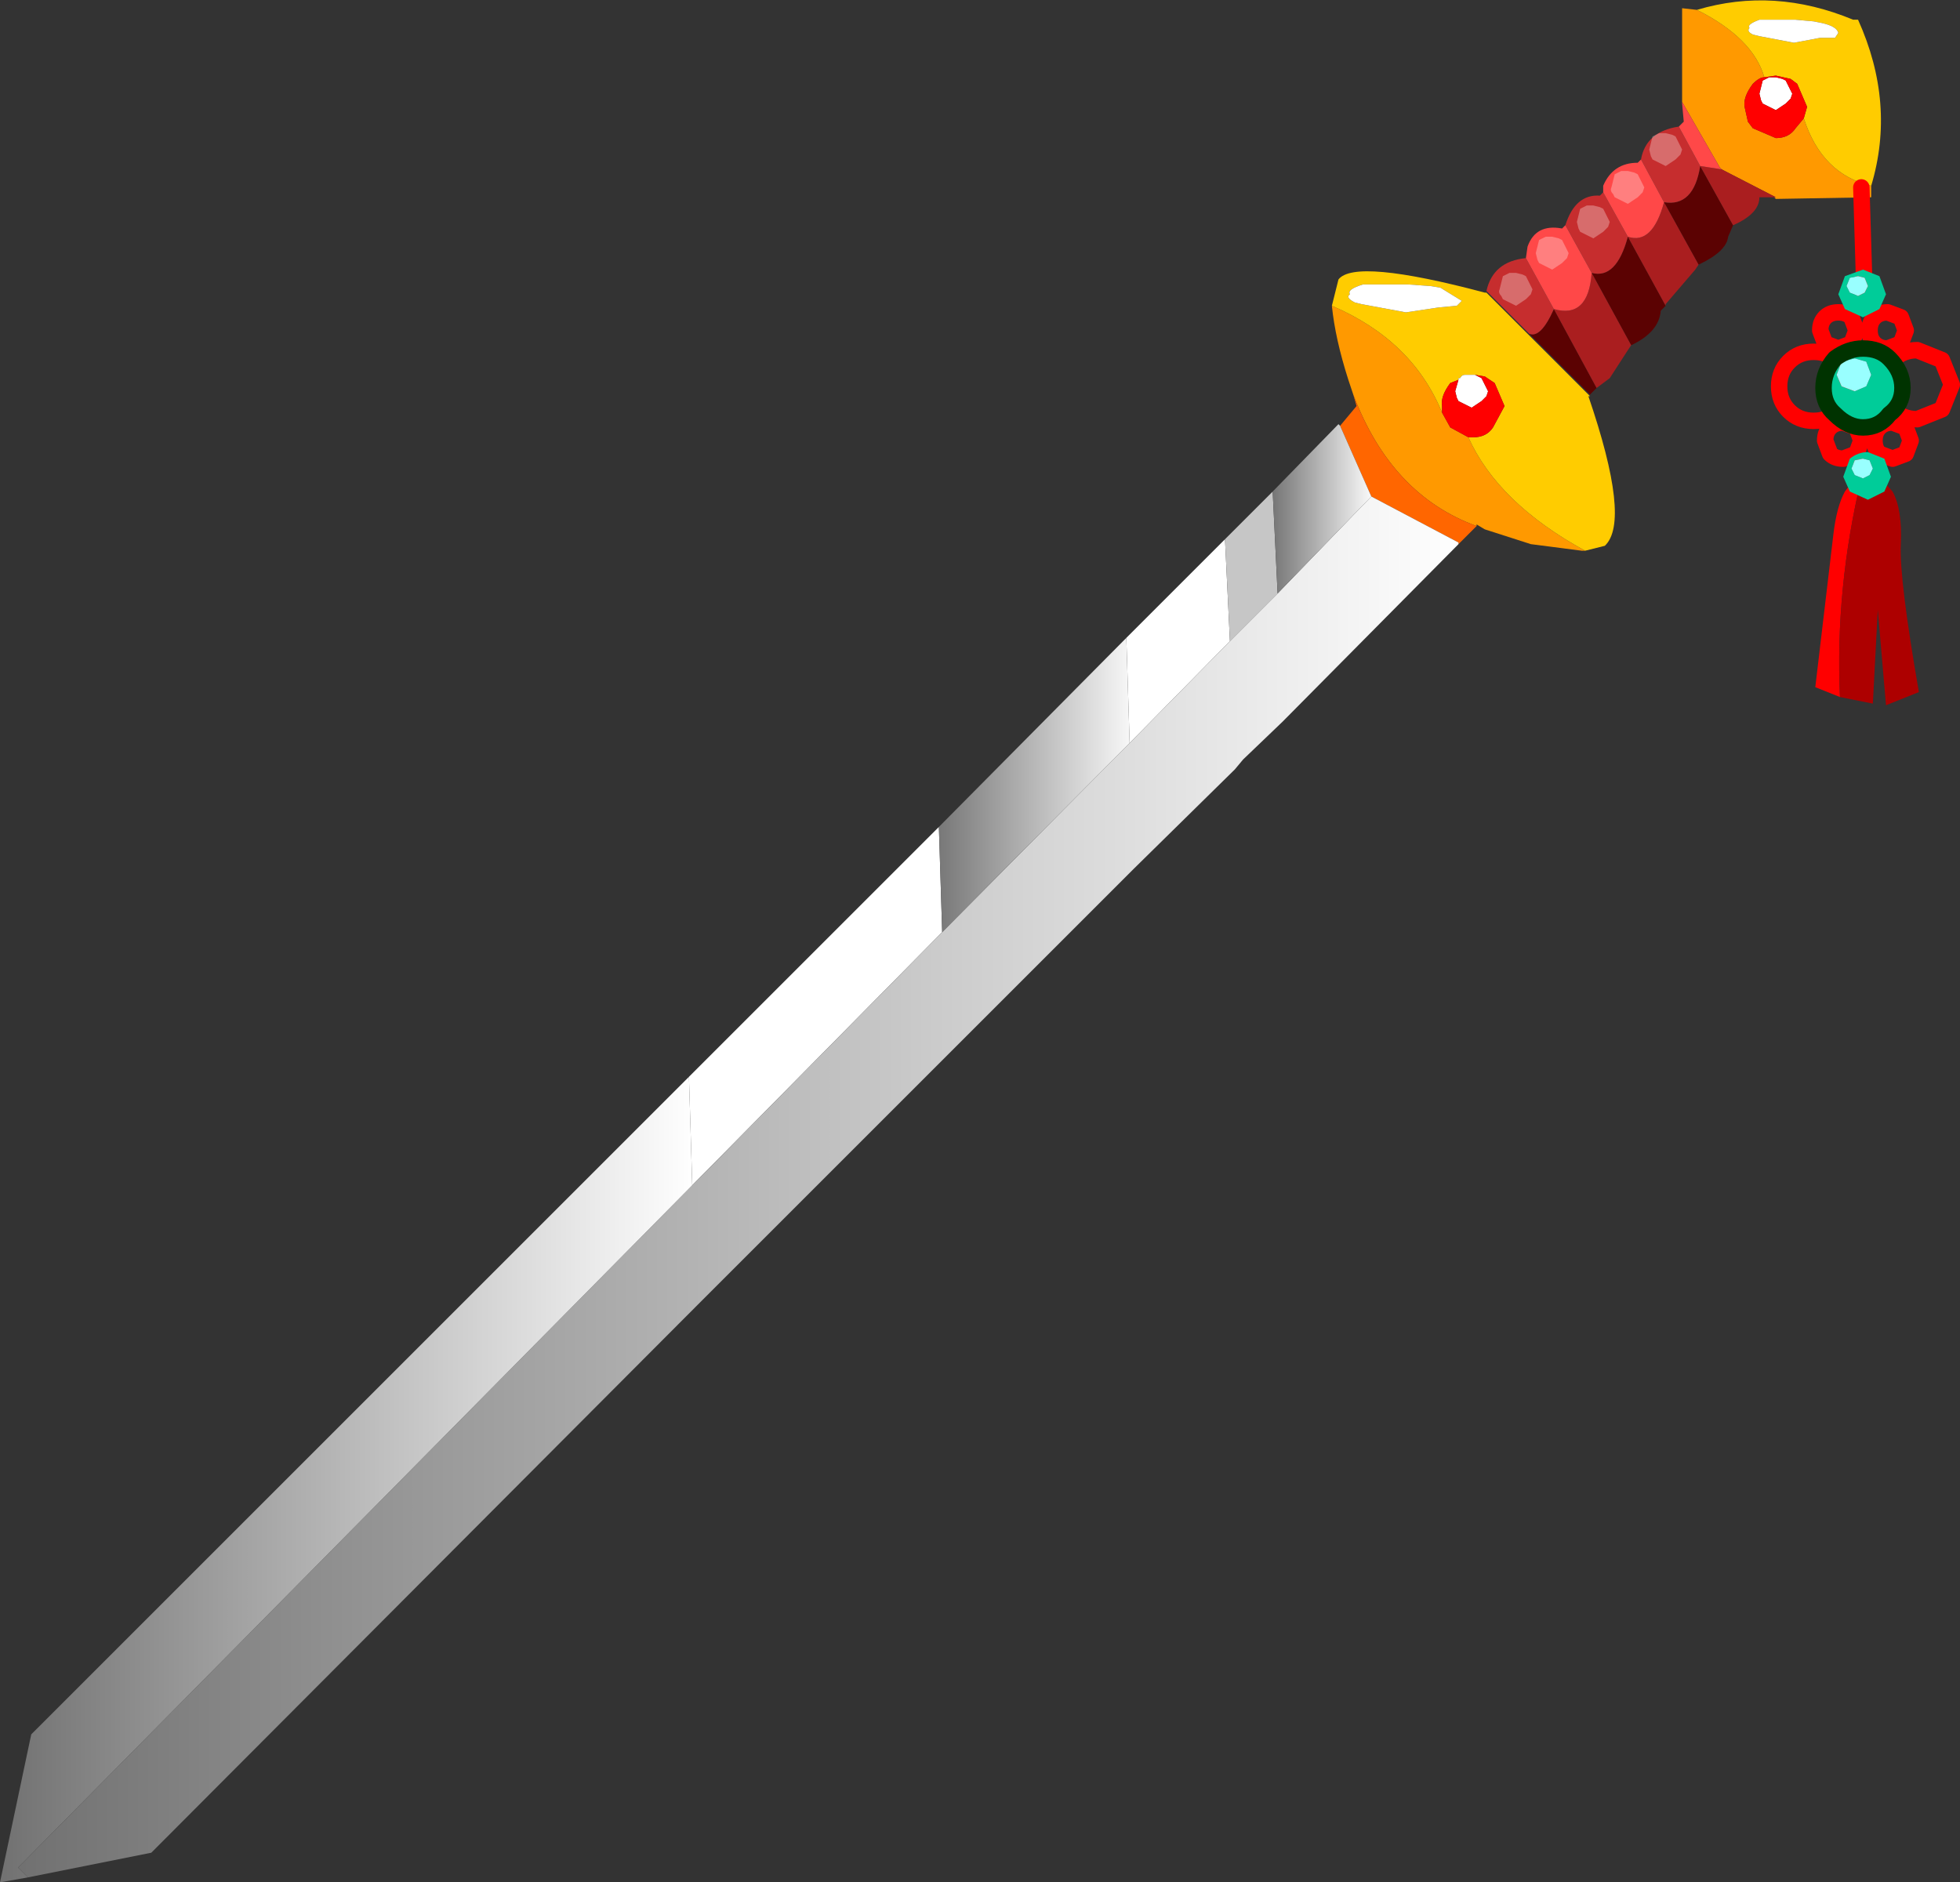 <svg xmlns="http://www.w3.org/2000/svg" xmlns:ffdec="https://www.free-decompiler.com/flash" xmlns:xlink="http://www.w3.org/1999/xlink" ffdec:objectType="frame" width="59.6" height="57.25"><rect width="100%" height="100%" fill="#333333" stroke="none"/><use ffdec:characterId="1" xlink:href="#a" width="59.6" height="57.25"/><defs><linearGradient id="b" x1="-819.2" x2="819.2" gradientTransform="matrix(.027 0 0 .026 6.6 36)" gradientUnits="userSpaceOnUse" spreadMethod="pad"><stop offset="0" stop-color="#707070"/><stop offset="1" stop-color="#fff"/></linearGradient><linearGradient id="c" x1="-819.2" x2="819.2" gradientTransform="matrix(.002 0 0 .003 24.35 15.35)" gradientUnits="userSpaceOnUse" spreadMethod="pad"><stop offset="0" stop-color="#707070"/><stop offset="1" stop-color="#fff"/></linearGradient><linearGradient id="d" x1="-819.2" x2="819.2" gradientTransform="matrix(.004 0 0 .005 15.6 23.75)" gradientUnits="userSpaceOnUse" spreadMethod="pad"><stop offset="0" stop-color="#707070"/><stop offset="1" stop-color="#fff"/></linearGradient><linearGradient id="e" x1="-819.2" x2="819.2" gradientTransform="matrix(.013 0 0 .015 -5.35 44.9)" gradientUnits="userSpaceOnUse" spreadMethod="pad"><stop offset="0" stop-color="#707070"/><stop offset="1" stop-color="#fff"/></linearGradient><g id="a"><path fill="#f90" fill-rule="evenodd" d="M56.9 5.65V6l-2.9.05-.05-.05H54l-1.65-.85-.05-.05-1.15-2V.25l.45.05q1.7.85 2.05 2.05-.15 0-.35.2-.3.4-.25.7l.1.45.15.2.7.3q.4 0 .6-.3l.25-.3q.55 1.7 2.05 2.05M40.5 9.3q2.45 1.05 3.35 3.25l.25.45.55.3q.9 2 3.55 3.45h-.1l-1.55-.2-1.4-.45-.25-.15V16q-2.6-.95-3.75-4l-.15-.45q-.4-1.25-.5-2.25"/><path fill="#fc0" fill-rule="evenodd" d="M51.6.3q2.35-.7 4.75.3h.15q1.15 2.55.4 5.05-1.5-.35-2.05-2.05l.1-.35-.3-.7-.2-.15-.45-.1-.35.05Q53.3 1.15 51.6.3m4.2.85.1-.15q-.05-.2-.5-.3l-.25-.05L54.6.6h-1.1q-.4.15-.3.25-.1.1.1.2l.2.05 1.05.2.8-.15zM40.5 9.3l.2-.8q.5-.65 4.45.4h.05l1.25 1.25 1.9 1.9h-.05q1.3 3.8.5 4.55l-.6.15q-2.65-1.45-3.55-3.45h.15q.4 0 .6-.3l.35-.65-.3-.7-.3-.2-.3-.05h-.3q-.1 0-.15.1h-.05v.05l-.25.1q-.3.4-.25.7v.2q-.9-2.2-3.35-3.25m3.8 0 .15-.15-.65-.4-.3-.05-.7-.05h-1.35q-.5.15-.4.3-.15.1.15.25l.2.05 1.35.25 1-.15z"/><path fill="#fff" fill-rule="evenodd" d="M55.8 1.15h-.45l-.8.15-1.05-.2-.2-.05q-.2-.1-.1-.2-.1-.1.3-.25h1.1l.55.05.25.05q.45.1.5.3zM54.2 2.4l.1.05.2.4-.05.15-.15.15-.3.2-.4-.2-.05-.1-.05-.2.1-.4.2-.1h.2zm-9.85 9.15v-.05h.05q.05-.1.15-.1h.3l.1.05.1.05.2.4-.05.15-.15.15-.3.2-.4-.2-.05-.1-.05-.2zm-23.4 21.2 7.6-7.6.1 3.2-7.6 7.7zm13.3-13.35 3-3 .15 3.1-3.05 3.1zM44.3 9.3l-.55.05-1 .15-1.35-.25-.2-.05q-.3-.15-.15-.25-.1-.15.4-.3h1.35l.7.05.3.05.65.4z"/><path fill="red" fill-rule="evenodd" d="m54.85 3.6-.25.3q-.2.3-.6.3l-.7-.3-.15-.2-.1-.45q-.05-.3.25-.7.2-.2.35-.2L54 2.3l.45.1.2.15.3.7zm-.65-1.2-.2-.05h-.2l-.2.1-.1.4.05.2.05.1.4.2.3-.2.15-.15.05-.15-.2-.4zM43.85 12.55v-.2q-.05-.3.25-.7l.25-.1-.1.35.05.2.05.1.4.2.3-.2.15-.15.05-.15-.2-.4-.1-.05-.1-.05.3.05.3.2.3.7-.35.65q-.2.3-.6.3h-.15l-.55-.3z"/><path fill="#f60" fill-rule="evenodd" d="m44.9 16-.55.55v-.05l-2.65-1.4-.95-2.15.5-.6-.1-.35q1.15 3.05 3.75 4"/><path fill="#c6c6c6" fill-rule="evenodd" d="m37.25 16.4.25-.25 1.2-1.2.15 3.1-1.2 1.2-.25.25z"/><path fill="url(#b)" fill-rule="evenodd" d="m28.5 16.45-5.35 5.4-1.2 1.15-.25.3-3.05 3-5.7 5.7-7.6 7.6-16.6 16.65L-15 57l-.3-.3L5.2 35.95l7.6-7.7 5.7-5.75 3.05-3.1.25-.25 1.2-1.2L25.85 15l2.65 1.4z" transform="translate(15.85 .1)"/><path fill="url(#c)" fill-rule="evenodd" d="m22.85 14.85 2-2.05.05.05.95 2.15L23 17.95z" transform="translate(15.85 .1)"/><path fill="url(#d)" fill-rule="evenodd" d="m12.7 25.05 5.7-5.75.1 3.2-5.7 5.75z" transform="translate(15.85 .1)"/><path fill="url(#e)" fill-rule="evenodd" d="m-15 57-.85.15.95-4.5 20-20 .1 3.3-20.5 20.75z" transform="translate(15.85 .1)"/><path fill="#5b0202" fill-rule="evenodd" d="m52.7 6.85-.15.35q-.05.45-.9.85l-1.05-1.9q.9.15 1.1-1.1zM50.65 9.3l-.15.15q-.05.65-.9 1.05l-1.2-2.2q.75.2 1.1-1.1zm-2.1 2.5-.2.2-1.85-1.85q.35.15.75-.75z"/><path fill="#aa1e1f" fill-rule="evenodd" d="M53.95 6h-.45q0 .5-.8.85l-1-1.8.65.1L54 6zm-2.3 2.05-.1.15-.9 1.05v.05L49.5 7.2q.75.25 1.1-1.05zM49.6 10.5l-.1.15-.55.85-.4.3-1.3-2.4q1.05.3 1.15-1.1z"/><path fill="#c62d2e" fill-rule="evenodd" d="m46.5 10.15-1.3-1.3q.2-.9 1.2-1l.85 1.55q-.4.9-.75.75m1.1-3.3q.3-.95 1.05-.9l.1-.1.75 1.35q-.35 1.3-1.1 1.1zm2.3-2q.15-.85 1.15-1l.65 1.2q-.2 1.25-1.1 1.1z"/><path fill="#ff4848" fill-rule="evenodd" d="m46.4 7.85.05-.35q.25-.7 1.05-.55l.1-.1.8 1.45q-.1 1.4-1.15 1.1zm2.35-2v-.2q.3-.7 1.05-.7l.1-.1.7 1.3q-.35 1.3-1.1 1.05zm2.3-2 .15-.15-.05-.55V3.1l1.15 2 .05.05-.65-.1z"/><path fill="#fff" fill-opacity=".298" fill-rule="evenodd" d="m50.85 4.1.1.05.2.4-.05.15-.15.15-.3.2-.4-.2-.05-.1-.05-.2.1-.4.2-.1h.2zM49.7 5.25l.1.05.2.4-.05.15-.15.15-.3.2-.4-.2-.05-.1q-.1-.1-.05-.2l.1-.4.2-.1h.2zM48.25 6.25h.2l.2.05.1.05.2.4-.05.15-.15.15-.3.2-.4-.2-.05-.1-.05-.2.1-.4zM47.5 7.3l.2.4-.05.15-.15.15-.3.2-.4-.2-.05-.1-.05-.2.1-.4.2-.1h.2l.2.05zM46.4 8.4l.2.4-.05.15-.15.15-.3.2-.4-.2-.05-.1q-.1-.1-.05-.2l.1-.4.2-.1h.2l.2.05z"/><path fill="red" fill-rule="evenodd" d="M56.6 14.55q-.8 3.35-.65 6.65l-.75-.3.55-4.65q.1-.85.35-1.3l.3-.4z"/><path fill="#ad0000" fill-rule="evenodd" d="M56.6 14.55h.6l.35.4q.3.55.25 1.6t.55 4.5l-1 .4-.25-2.9-.15 2.85-1-.2q-.15-3.3.65-6.65"/><path fill="none" stroke="red" stroke-linecap="round" stroke-linejoin="round" stroke-width=".5" d="m57.8 10.45-.4.15q-.25 0-.4-.15t-.15-.4.15-.4.4-.15l.4.15.15.4zm-.4 1.75-.15-.5q0-.3.15-.5l.15-.25q.3-.3.75-.3l.75.3.3.75-.3.75-.75.3q-.45 0-.75-.3zm-.7-3.15-.1-3.35m1.35 8.1-.4.15-.4-.15q-.15-.15-.15-.4t.15-.4.4-.15l.4.15.15.4zm-1.35-.4-.15.4-.4.15q-.25 0-.4-.15l-.15-.4q0-.25.15-.4t.4-.15l.4.15zm-1.25-3.35q0-.25.15-.4t.4-.15.4.15l.15.4-.15.4-.4.15-.4-.15zm-.95.95q.3-.3.75-.3t.75.3l.15.25.15.5-.15.5-.15.25q-.3.3-.75.3t-.75-.3-.3-.75.3-.75"/><path fill="#0c9" fill-rule="evenodd" d="m56.75 11.75.15-.35-.15-.4-.35-.1-.4.1-.15.4.15.35.4.15zm.7.85q-.3.4-.8.4-.45 0-.85-.4-.35-.3-.35-.8t.35-.9q.4-.3.85-.3.5 0 .8.3.4.4.4.9t-.4.8"/><path fill="#9ff" fill-rule="evenodd" d="m56.75 11.75-.35.15-.4-.15-.15-.35.15-.4.4-.1.35.1.15.4z"/><path fill="none" stroke="#030" stroke-linecap="round" stroke-linejoin="round" stroke-width=".5" d="M57.45 12.6q-.3.4-.8.4-.45 0-.85-.4-.35-.3-.35-.8t.35-.9q.4-.3.85-.3.5 0 .8.3.4.4.4.9t-.4.8"/><path fill="#0c9" fill-rule="evenodd" d="m56.5 9 .2-.1.1-.2-.1-.25-.2-.05-.25.05-.1.25.1.2zm.15.65-.55-.25-.2-.45.2-.55.55-.2.5.2.2.55-.2.45z"/><path fill="#9ff" fill-rule="evenodd" d="m56.5 9-.25-.1-.1-.2.1-.25.25-.05.2.05.1.25-.1.2z"/><path fill="#0c9" fill-rule="evenodd" d="m57.3 13.95.2.55-.2.45-.5.25-.55-.25-.2-.45.2-.55q.25-.2.55-.2zm-.45.05-.2-.05-.25.05-.1.25.1.2.25.1.2-.1.1-.2z"/><path fill="#9ff" fill-rule="evenodd" d="m56.85 14 .1.25-.1.2-.2.1-.25-.1-.1-.2.1-.25.25-.05z"/></g></defs></svg>
